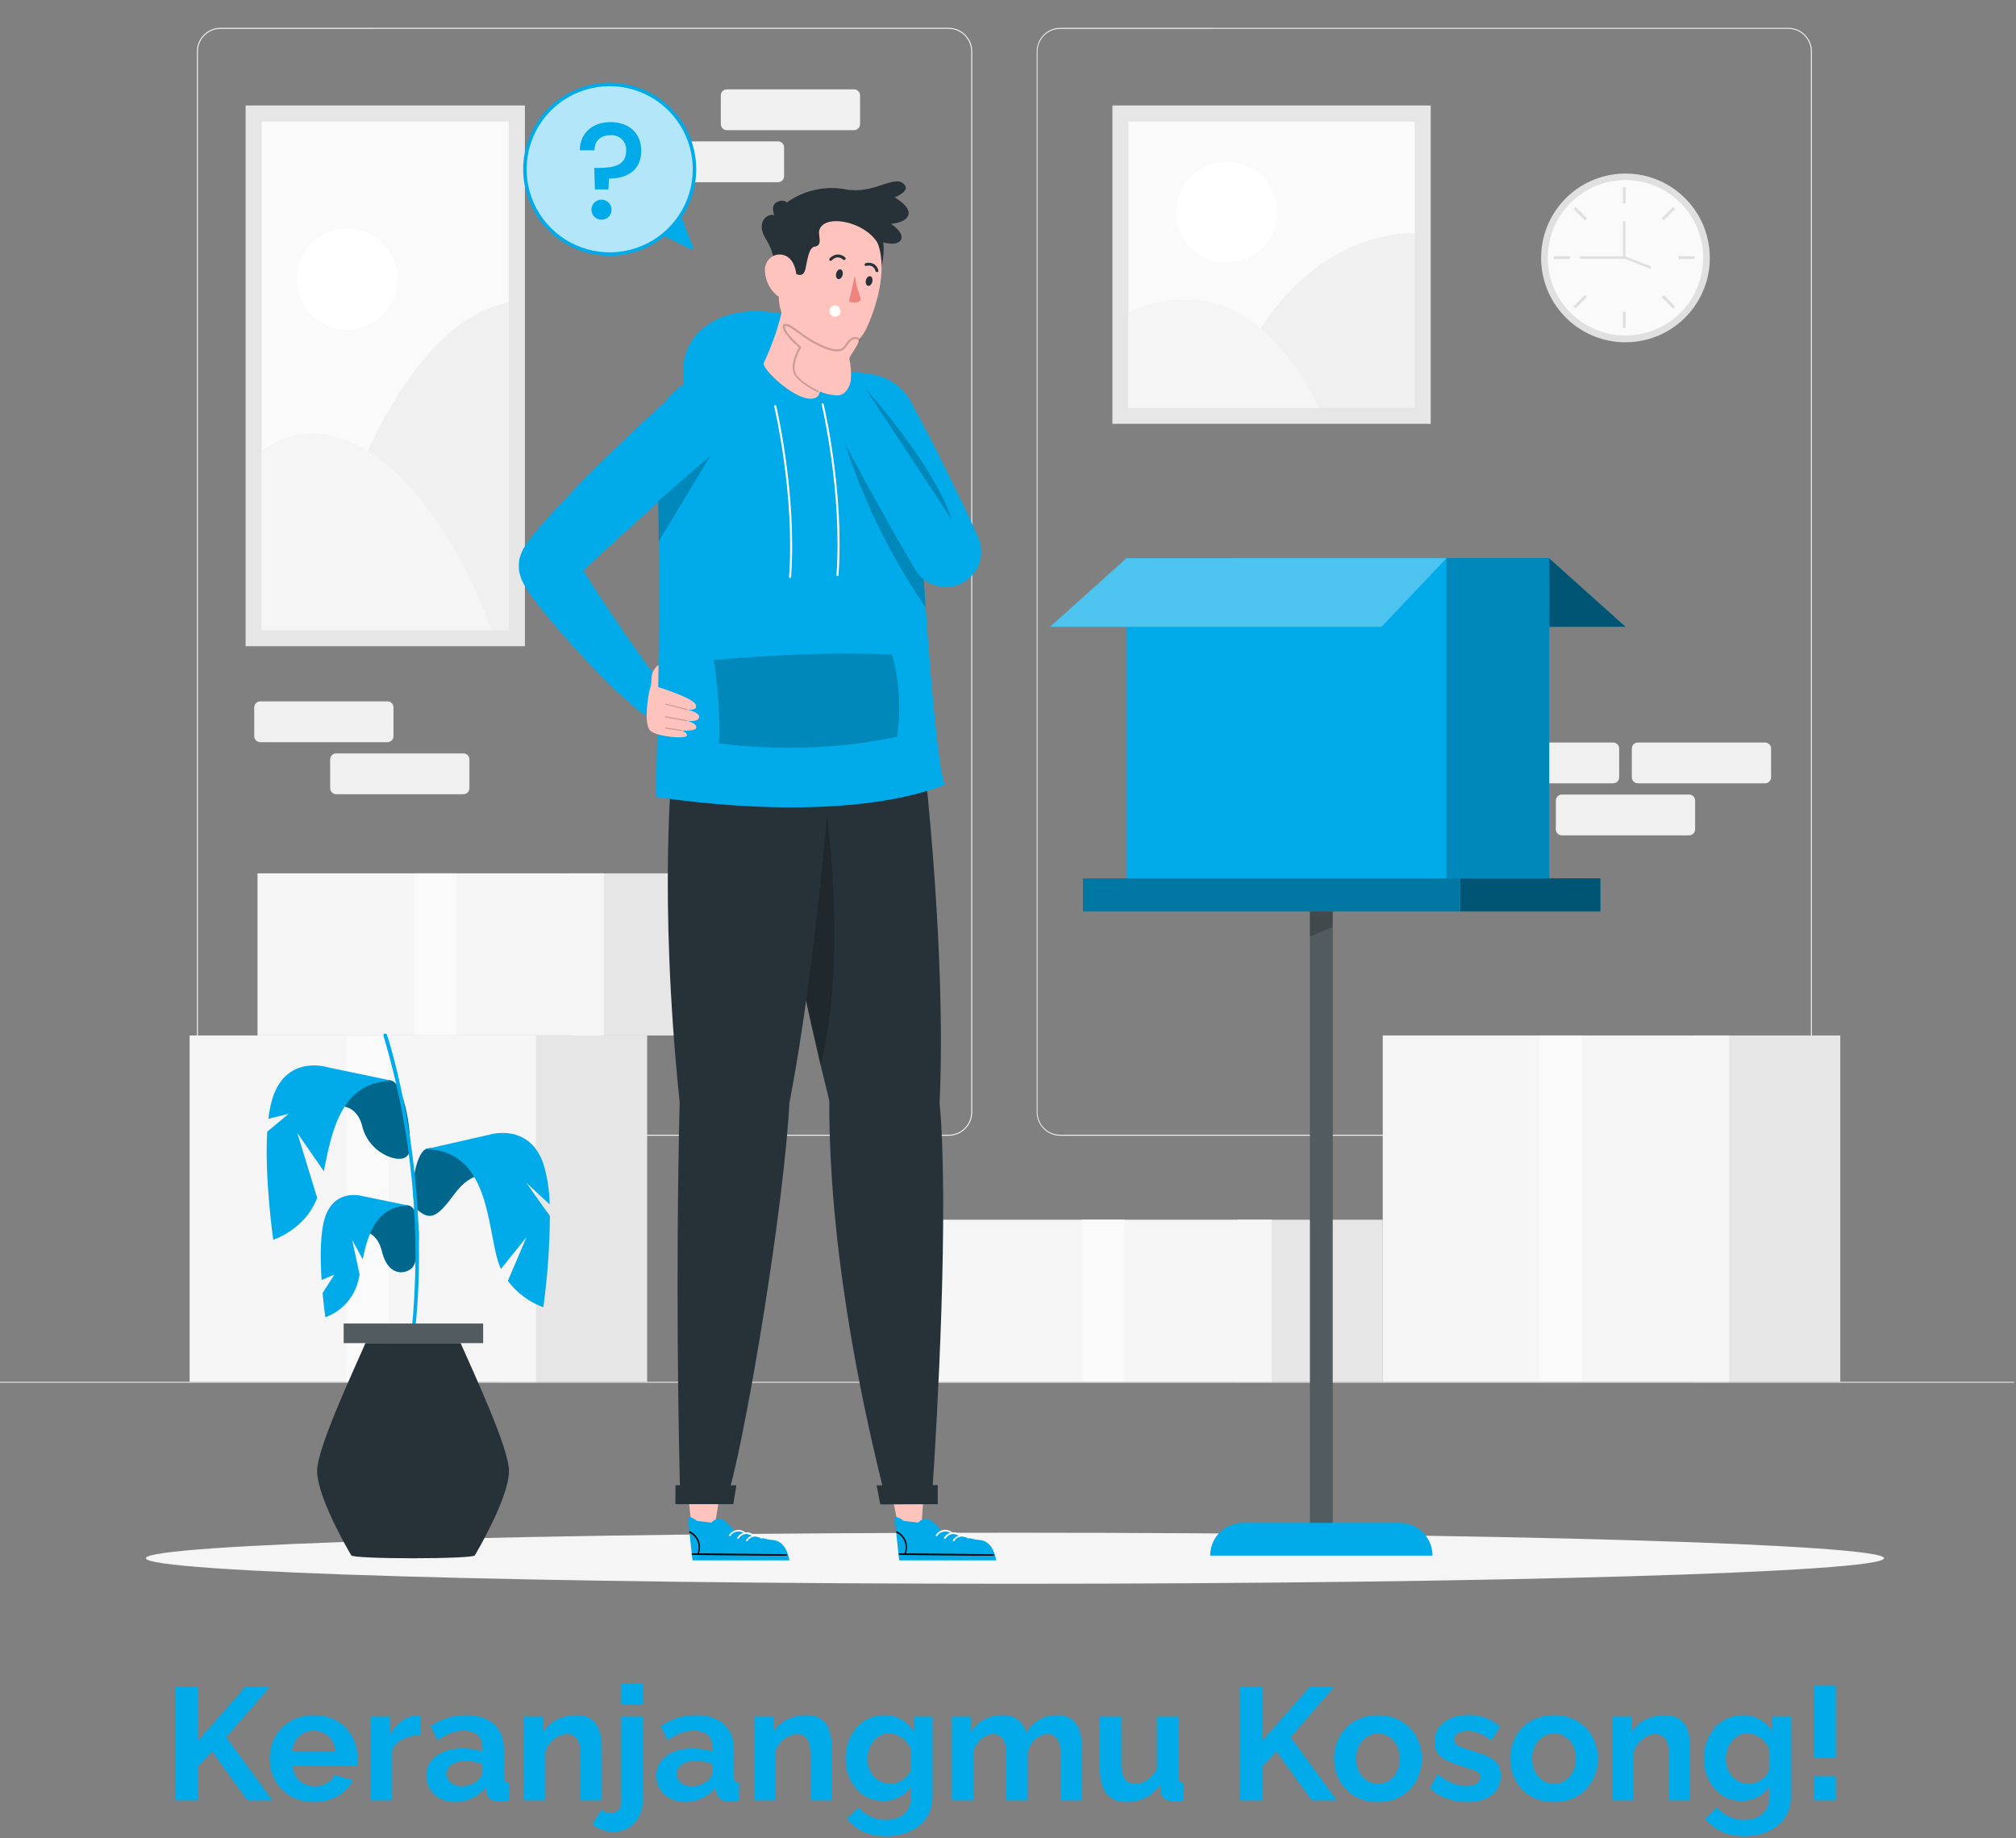 <svg width="1009" height="920" viewBox="0 0 1009 920" fill="none" xmlns="http://www.w3.org/2000/svg">
<rect x="0" y="0" width="1009" height="920" fill="#808080" stroke="none"/>
<path d="M895.034 568.372H530.686C527.554 568.367 524.552 567.12 522.337 564.906C520.122 562.691 518.876 559.689 518.871 556.557V25.731C518.881 22.602 520.13 19.605 522.344 17.395C524.558 15.185 527.557 13.941 530.686 13.936H895.034C898.162 13.941 901.162 15.185 903.376 17.395C905.59 19.605 906.838 22.602 906.849 25.731V556.557C906.844 559.689 905.597 562.691 903.383 564.906C901.168 567.12 898.166 568.367 895.034 568.372ZM530.686 14.44C529.195 14.429 527.717 14.713 526.337 15.276C524.957 15.838 523.701 16.668 522.643 17.717C521.584 18.766 520.743 20.014 520.168 21.39C519.594 22.765 519.297 24.24 519.294 25.731V556.557C519.294 559.557 520.486 562.434 522.607 564.555C524.728 566.676 527.605 567.868 530.605 567.868H895.034C898.034 567.868 900.911 566.676 903.032 564.555C905.153 562.434 906.345 559.557 906.345 556.557V25.731C906.345 22.731 905.153 19.854 903.032 17.733C900.911 15.611 898.034 14.42 895.034 14.42L530.686 14.44Z" fill="#F0F0F0"/>
<path d="M474.796 568.372H110.367C107.235 568.367 104.233 567.12 102.019 564.906C99.804 562.691 98.558 559.689 98.552 556.557V25.73C98.558 22.599 99.804 19.596 102.019 17.382C104.233 15.167 107.235 13.921 110.367 13.915H474.796C477.928 13.921 480.93 15.167 483.145 17.382C485.36 19.596 486.606 22.599 486.611 25.73V556.557C486.606 559.689 485.36 562.691 483.145 564.906C480.93 567.12 477.928 568.367 474.796 568.372ZM110.367 14.44C107.371 14.44 104.497 15.629 102.376 17.745C100.256 19.862 99.062 22.734 99.056 25.73V556.557C99.056 559.557 100.248 562.434 102.369 564.555C104.49 566.676 107.367 567.868 110.367 567.868H474.796C477.796 567.868 480.673 566.676 482.794 564.555C484.916 562.434 486.107 559.557 486.107 556.557V25.73C486.107 22.731 484.916 19.854 482.794 17.733C480.673 15.611 477.796 14.42 474.796 14.42L110.367 14.44Z" fill="#F0F0F0"/>
<path d="M1008.1 691.502H0V692.006H1008.1V691.502Z" fill="#E0E0E0"/>
<path d="M363.784 65.147L427.436 65.147C429.106 65.147 430.46 63.793 430.46 62.123V47.747C430.46 46.077 429.106 44.723 427.436 44.723L363.784 44.723C362.114 44.723 360.76 46.077 360.76 47.747V62.123C360.76 63.793 362.114 65.147 363.784 65.147Z" fill="#F0F0F0"/>
<path d="M325.758 91.177L389.41 91.177C391.08 91.177 392.434 89.823 392.434 88.152V73.777C392.434 72.106 391.08 70.752 389.41 70.752H325.758C324.088 70.752 322.734 72.106 322.734 73.777V88.152C322.734 89.823 324.088 91.177 325.758 91.177Z" fill="#F0F0F0"/>
<path d="M193.919 350.985H130.267C128.597 350.985 127.243 352.339 127.243 354.009V368.385C127.243 370.055 128.597 371.409 130.267 371.409H193.919C195.589 371.409 196.943 370.055 196.943 368.385V354.009C196.943 352.339 195.589 350.985 193.919 350.985Z" fill="#F0F0F0"/>
<path d="M231.924 377.034H168.272C166.602 377.034 165.248 378.388 165.248 380.058V394.434C165.248 396.104 166.602 397.458 168.272 397.458H231.924C233.594 397.458 234.948 396.104 234.948 394.434V380.058C234.948 378.388 233.594 377.034 231.924 377.034Z" fill="#F0F0F0"/>
<path d="M807.369 371.59H743.718C742.047 371.59 740.693 372.944 740.693 374.615V388.99C740.693 390.661 742.047 392.015 743.718 392.015H807.369C809.04 392.015 810.394 390.661 810.394 388.99V374.615C810.394 372.944 809.04 371.59 807.369 371.59Z" fill="#F0F0F0"/>
<path d="M883.401 371.59H819.749C818.079 371.59 816.725 372.944 816.725 374.615V388.99C816.725 390.661 818.079 392.015 819.749 392.015H883.401C885.071 392.015 886.425 390.661 886.425 388.99V374.615C886.425 372.944 885.071 371.59 883.401 371.59Z" fill="#F0F0F0"/>
<path d="M845.375 397.62H781.724C780.053 397.62 778.699 398.974 778.699 400.644V415.019C778.699 416.69 780.053 418.044 781.724 418.044H845.375C847.045 418.044 848.399 416.69 848.399 415.019V400.644C848.399 398.974 847.045 397.62 845.375 397.62Z" fill="#F0F0F0"/>
<path d="M921.063 518.188H848.339V691.501H921.063V518.188Z" fill="#E6E6E6"/>
<path d="M865.376 518.188H692.062V691.501H865.376V518.188Z" fill="#F5F5F5"/>
<path d="M791.845 518.188H770.433V690.997H791.845V518.188Z" fill="#FAFAFA"/>
<path d="M323.903 518.188H251.179V691.501H323.903V518.188Z" fill="#E6E6E6"/>
<path d="M268.216 518.188H94.903V691.501H268.216V518.188Z" fill="#F5F5F5"/>
<path d="M194.665 518.188H173.252V690.997H194.665V518.188Z" fill="#FAFAFA"/>
<path d="M692.083 610.39H619.358V691.522H692.083V610.39Z" fill="#E6E6E6"/>
<path d="M636.395 610.39H463.082V691.522H636.395V610.39Z" fill="#F5F5F5"/>
<path d="M562.864 610.39H541.452V691.28H562.864V610.39Z" fill="#FAFAFA"/>
<path d="M357.876 437.057H285.152V518.189H357.876V437.057Z" fill="#E6E6E6"/>
<path d="M302.209 437.057H128.896V518.189H302.209V437.057Z" fill="#F5F5F5"/>
<path d="M228.658 437.057H207.246V517.947H228.658V437.057Z" fill="#FAFAFA"/>
<path d="M716.076 52.788H556.755V212.109H716.076V52.788Z" fill="#E6E6E6"/>
<path d="M708.011 204.044V60.853L564.82 60.853V204.044H708.011Z" fill="#FAFAFA"/>
<path d="M626.818 171.522C626.818 171.522 653.029 117.609 708.011 116.541V204.044H636.416L626.818 171.522Z" fill="#F0F0F0"/>
<path d="M564.82 156.381C564.82 156.381 588.45 143.981 612.483 153.094C642.726 164.506 660.166 204.044 660.166 204.044H564.82V156.381Z" fill="#F5F5F5"/>
<path d="M613.934 131.501C627.887 131.501 639.197 120.19 639.197 106.238C639.197 92.285 627.887 80.975 613.934 80.975C599.982 80.975 588.671 92.285 588.671 106.238C588.671 120.19 599.982 131.501 613.934 131.501Z" fill="white"/>
<path d="M262.712 52.788H122.928V323.383H262.712V52.788Z" fill="#E6E6E6"/>
<path d="M254.647 315.318L254.647 60.853L130.993 60.853V315.318H254.647Z" fill="#FAFAFA"/>
<path d="M173.817 164.97C187.77 164.97 199.08 153.659 199.08 139.707C199.08 125.754 187.77 114.444 173.817 114.444C159.865 114.444 148.554 125.754 148.554 139.707C148.554 153.659 159.865 164.97 173.817 164.97Z" fill="white"/>
<path d="M154.119 315.318C154.119 315.318 185.41 164.849 254.647 151.34V315.318H154.119Z" fill="#F0F0F0"/>
<path d="M130.993 226.02C130.993 226.02 146.921 210.657 172.164 219.851C219.585 237.089 246.058 315.318 246.058 315.318H130.993V226.02Z" fill="#F5F5F5"/>
<path d="M818.72 170.973C841.861 168.111 858.3 147.032 855.439 123.891C852.577 100.75 831.498 84.311 808.357 87.173C785.216 90.034 768.777 111.114 771.638 134.255C774.5 157.395 795.58 173.835 818.72 170.973Z" fill="#E0E0E0"/>
<path d="M851.418 137.869C856.312 116.954 843.325 96.032 822.41 91.138C801.495 86.244 780.573 99.231 775.679 120.146C770.785 141.061 783.772 161.983 804.687 166.877C825.602 171.771 846.524 158.784 851.418 137.869Z" fill="#FAFAFA"/>
<path d="M813.66 93.677H812.208V101.782H813.66V93.677Z" fill="#E0E0E0"/>
<path d="M813.66 156.038H812.208V164.143H813.66V156.038Z" fill="#E0E0E0"/>
<path d="M785.796 128.194H777.691V129.646H785.796V128.194Z" fill="#E0E0E0"/>
<path d="M848.177 128.194H840.072V129.646H848.177V128.194Z" fill="#E0E0E0"/>
<path d="M837.382 103.542L831.65 109.272L832.676 110.299L838.408 104.569L837.382 103.542Z" fill="#E0E0E0"/>
<path d="M793.235 147.611L787.505 153.344L788.532 154.37L794.261 148.637L793.235 147.611Z" fill="#E0E0E0"/>
<path d="M788.539 103.506L787.512 104.533L793.244 110.263L794.271 109.236L788.539 103.506Z" fill="#E0E0E0"/>
<path d="M832.66 147.65L831.634 148.676L837.364 154.408L838.391 153.382L832.66 147.65Z" fill="#E0E0E0"/>
<path d="M812.64 127.93L812.182 129.094L825.934 134.508L826.391 133.344L812.64 127.93Z" fill="#E0E0E0"/>
<path d="M813.559 129.545H790.877V128.295H812.309V110.693H813.559V129.545Z" fill="#E0E0E0"/>
<path d="M942.959 779.791C942.959 786.848 748.214 792.574 507.983 792.574C267.752 792.574 73.007 786.888 73.007 779.791C73.007 772.694 267.752 767.029 507.983 767.029C748.214 767.029 942.959 772.775 942.959 779.791Z" fill="#F5F5F5"/>
<path d="M775.312 279.349L813.559 313.665H647.605L615.185 279.349H775.312Z" fill="#01AAE8"/>
<path opacity="0.5" d="M775.312 279.349L813.559 313.665H647.605L615.185 279.349H775.312Z" fill="black"/>
<path d="M775.392 279.349H615.185V439.557H775.392V279.349Z" fill="#01AAE8"/>
<path opacity="0.2" d="M775.392 279.349H615.185V439.557H775.392V279.349Z" fill="black"/>
<path d="M723.939 279.349H563.731V439.557H723.939V279.349Z" fill="#01AAE8"/>
<path d="M563.791 279.349L525.544 313.665H691.498L723.918 279.349H563.791Z" fill="#01AAE8"/>
<path opacity="0.3" d="M563.791 279.349L525.544 313.665H691.498L723.918 279.349H563.791Z" fill="white"/>
<path d="M730.854 439.557H542.016V456.15H730.854V439.557Z" fill="#01AAE8"/>
<path opacity="0.3" d="M730.854 439.557H542.016V456.15H730.854V439.557Z" fill="black"/>
<path d="M800.998 439.557H730.854V456.15H800.998V439.557Z" fill="#01AAE8"/>
<path opacity="0.5" d="M800.998 439.557H730.854V456.15H800.998V439.557Z" fill="black"/>
<path d="M667.001 456.15H655.629V768.44H667.001V456.15Z" fill="#263238"/>
<path opacity="0.2" d="M667.001 456.15H655.629V768.44H667.001V456.15Z" fill="white"/>
<path opacity="0.2" d="M667.001 463.913L655.629 468.631V456.15H667.001V463.913Z" fill="black"/>
<path d="M622.08 762.089H700.571C704.918 762.089 709.087 763.816 712.162 766.89C715.236 769.964 716.963 774.134 716.963 778.481H605.668C605.668 776.327 606.093 774.194 606.918 772.204C607.743 770.214 608.952 768.406 610.476 766.883C612 765.361 613.81 764.154 615.801 763.331C617.792 762.509 619.926 762.087 622.08 762.089Z" fill="#01AAE8"/>
<path d="M173.817 616.58C173.817 616.58 187.567 611.559 191.136 626.116C194.705 640.673 204.887 636.943 206.822 633.738C210.633 627.447 211.157 604.684 204.625 603.313C196.701 601.66 176.458 609.926 173.817 616.58Z" fill="#01AAE8"/>
<g opacity="0.4">
<path d="M173.817 616.58C173.817 616.58 187.567 611.559 191.136 626.116C194.705 640.673 204.887 636.943 206.822 633.738C210.633 627.447 211.157 604.684 204.625 603.313C196.701 601.66 176.458 609.926 173.817 616.58Z" fill="black"/>
</g>
<path d="M204.523 603.313C188.394 603.535 184.119 617.709 181.519 630.209L176.276 620.511L179.986 637.891C179.583 639.806 179.18 641.56 178.696 643.073C177.424 646.776 175.338 650.146 172.592 652.938C169.846 655.729 166.51 657.87 162.828 659.202C162.828 659.202 162.103 654.202 161.457 647.105L167.345 637.871L160.953 640.552C160.248 629.544 160.147 616.358 162.828 608.757C168.01 594.18 181.922 598.676 181.922 598.676L204.523 603.313Z" fill="#01AAE8"/>
<path d="M244.727 588.01C244.727 588.01 236.259 585.449 227.387 597.567C218.859 609.22 215.451 610.591 209.665 606.055C203.878 601.518 207.366 576.114 213.919 574.743C221.722 573.11 241.965 581.377 244.727 588.01Z" fill="#01AAE8"/>
<g opacity="0.4">
<path d="M244.727 588.01C244.727 588.01 236.259 585.449 227.387 597.567C218.859 609.22 215.451 610.591 209.665 606.055C203.878 601.518 207.366 576.114 213.919 574.743C221.722 573.11 241.965 581.377 244.727 588.01Z" fill="black"/>
</g>
<path d="M271.925 654.202C264.854 651.616 258.689 647.027 254.183 640.996L263.518 619.1L250.715 635.048C250.153 633.825 249.675 632.565 249.283 631.278C243.739 613.717 244.868 575.57 212.992 575.106L244.707 567.888C244.707 567.888 264.546 561.477 271.946 582.284C273.94 588.912 274.998 595.787 275.091 602.708L263.538 592.022C263.538 592.022 271.603 603.636 275.212 608.474C275.118 623.772 274.02 639.048 271.925 654.202Z" fill="#01AAE8"/>
<path d="M164.038 554.218C164.038 554.218 177.809 549.198 181.377 563.775C184.946 578.352 202.85 583.937 204.705 576.8C206.721 569.199 202.326 542.121 195.773 540.75C187.93 539.117 166.8 547.585 164.038 554.218Z" fill="#01AAE8"/>
<g opacity="0.4">
<path d="M164.038 554.218C164.038 554.218 177.809 549.198 181.377 563.775C184.946 578.352 202.85 583.937 204.705 576.8C206.721 569.199 202.326 542.121 195.773 540.75C187.93 539.117 166.8 547.585 164.038 554.218Z" fill="black"/>
</g>
<path d="M196.358 540.871C170.289 541.254 165.913 567.082 162.083 586.135L148.796 566.961C148.957 567.525 155.994 590.389 158.736 599.442C152.687 615.451 136.759 620.41 136.759 620.41C136.759 620.41 132.344 589.825 133.755 566.336L144.521 557.364L134.34 559.884C134.728 556.01 135.54 552.19 136.759 548.492C144.159 527.705 164.018 534.117 164.018 534.117L196.358 540.871Z" fill="#01AAE8"/>
<path d="M206.721 668.194C206.482 668.164 206.265 668.042 206.114 667.854C205.963 667.666 205.892 667.426 205.915 667.186C211.067 617.166 206.327 566.621 191.963 518.431C191.885 518.201 191.901 517.949 192.006 517.731C192.112 517.512 192.299 517.344 192.527 517.261C192.757 517.191 193.006 517.212 193.22 517.321C193.435 517.43 193.598 517.619 193.677 517.846C193.919 518.511 216.661 586.639 207.588 667.388C207.564 667.604 207.464 667.804 207.305 667.952C207.146 668.1 206.939 668.186 206.721 668.194Z" fill="#01AAE8"/>
<path d="M241.803 662.348H172.022V672.126H241.803V662.348Z" fill="#263238"/>
<path opacity="0.2" d="M241.803 662.348H172.022V672.126H241.803V662.348Z" fill="white"/>
<path d="M230.533 672.126H182.91C177.204 685.393 158.715 724.547 158.715 736.1C158.715 749.79 175.772 778.299 175.772 778.299C175.772 780.316 237.69 780.316 237.69 778.299C237.69 778.299 254.747 749.79 254.747 736.1C254.747 724.547 236.319 685.393 230.533 672.126Z" fill="#263238"/>
<path d="M305.173 127.125C328.613 127.125 347.614 108.124 347.614 84.684C347.614 61.245 328.613 42.243 305.173 42.243C281.733 42.243 262.732 61.245 262.732 84.684C262.732 108.124 281.733 127.125 305.173 127.125Z" fill="#01AAE8"/>
<g opacity="0.7">
<path d="M305.173 127.125C328.613 127.125 347.614 108.124 347.614 84.684C347.614 61.245 328.613 42.243 305.173 42.243C281.733 42.243 262.732 61.245 262.732 84.684C262.732 108.124 281.733 127.125 305.173 127.125Z" fill="white"/>
</g>
<path d="M305.173 127.992C296.607 127.996 288.231 125.46 281.107 120.703C273.982 115.947 268.428 109.185 265.147 101.272C261.866 93.358 261.006 84.65 262.674 76.248C264.343 67.845 268.466 60.127 274.522 54.068C280.578 48.009 288.295 43.883 296.696 42.21C305.098 40.537 313.807 41.394 321.721 44.671C329.636 47.948 336.401 53.499 341.161 60.621C345.92 67.744 348.461 76.118 348.461 84.684C348.45 96.164 343.887 107.17 335.772 115.289C327.656 123.408 316.652 127.976 305.173 127.992ZM305.173 43.13C296.949 43.126 288.908 45.562 282.068 50.128C275.228 54.695 269.896 61.188 266.747 68.785C263.598 76.383 262.773 84.744 264.377 92.81C265.98 100.877 269.94 108.286 275.755 114.102C281.571 119.917 288.981 123.877 297.047 125.481C305.114 127.084 313.474 126.259 321.072 123.11C328.669 119.961 335.162 114.629 339.729 107.789C344.296 100.949 346.731 92.909 346.727 84.684C346.711 73.668 342.328 63.108 334.538 55.319C326.749 47.529 316.189 43.146 305.173 43.13Z" fill="#01AAE8"/>
<path d="M305.516 61.115C314.689 61.115 320.94 66.518 320.94 75.45C320.94 85.108 314.084 89.362 304.81 89.362L304.528 94.786H297.753L297.41 84.019H299.669C307.411 84.019 313.379 82.648 313.379 75.45C313.467 74.398 313.322 73.34 312.955 72.35C312.588 71.36 312.008 70.462 311.256 69.722C310.504 68.981 309.598 68.415 308.602 68.063C307.607 67.712 306.546 67.584 305.495 67.688C300.616 67.688 297.531 70.43 297.531 75.228H290.192C290.213 66.942 296.181 61.115 305.516 61.115ZM301.12 109.947C300.124 109.963 299.146 109.683 298.309 109.141C297.473 108.599 296.817 107.821 296.425 106.905C296.033 105.989 295.922 104.977 296.106 103.998C296.291 103.019 296.762 102.117 297.461 101.407C298.16 100.697 299.054 100.21 300.03 100.01C301.006 99.81 302.02 99.904 302.942 100.282C303.864 100.659 304.653 101.303 305.208 102.13C305.763 102.957 306.06 103.931 306.06 104.927C306.071 105.583 305.951 106.234 305.707 106.842C305.464 107.451 305.102 108.005 304.642 108.472C304.182 108.94 303.634 109.311 303.029 109.564C302.425 109.817 301.776 109.948 301.12 109.947Z" fill="#01AAE8"/>
<path d="M331.706 117.79L345.557 124.666C345.716 124.753 345.898 124.787 346.078 124.766C346.257 124.744 346.426 124.666 346.559 124.544C346.692 124.422 346.784 124.261 346.821 124.084C346.859 123.907 346.84 123.723 346.767 123.557L340.718 107.851C338.25 111.613 335.209 114.967 331.706 117.79Z" fill="#01AAE8"/>
<path d="M342.714 195.092C344.731 204.85 427.637 200.979 423.766 188.378C422.896 186.133 421.886 183.944 420.742 181.825C415.358 170.232 406.386 155.615 377.413 155.756C359.973 155.816 337.009 166.361 342.714 195.092Z" fill="#01AAE8"/>
<path d="M445.501 743.197L449.755 764.69H461.106L462.639 743.197H445.501Z" fill="#FFC3BD"/>
<path d="M459.614 761.968C460.187 761.249 460.949 760.704 461.814 760.394C462.68 760.084 463.615 760.022 464.514 760.214C467.236 761.121 470.804 765.597 470.804 765.597C470.804 765.597 485.623 770.356 489.636 770.598C493.648 770.84 497.136 773.098 498.628 780.86H450.037C450.037 780.86 448.122 763.339 447.819 760.355C447.517 757.371 452.275 761.101 452.275 761.101L459.614 761.968Z" fill="#01AAE8"/>
<path d="M497.196 778.541H488.446L450.138 778.138C449.654 778.138 449.654 777.372 450.138 777.392H452.719C452.708 777.359 452.708 777.324 452.719 777.291C453.475 775.388 453.479 773.269 452.73 771.363C451.981 769.457 450.536 767.908 448.686 767.029C448.644 767.005 448.607 766.973 448.577 766.935C448.547 766.896 448.524 766.853 448.511 766.806C448.498 766.759 448.494 766.71 448.5 766.662C448.506 766.614 448.521 766.567 448.545 766.525C448.569 766.482 448.601 766.445 448.639 766.415C448.677 766.385 448.721 766.363 448.768 766.35C448.815 766.337 448.864 766.333 448.912 766.339C448.96 766.344 449.007 766.36 449.049 766.383C451.022 767.339 452.563 769.002 453.366 771.041C454.169 773.081 454.175 775.348 453.384 777.392H458.767L497.075 777.795C497.68 777.775 497.68 778.561 497.196 778.541Z" fill="black"/>
<path d="M469.09 768.642C469.438 768.074 469.901 767.586 470.451 767.21C471 766.834 471.623 766.579 472.278 766.461C472.933 766.343 473.606 766.365 474.252 766.525C474.898 766.686 475.502 766.981 476.026 767.392C476.409 767.674 476.792 767.029 476.409 766.746C475.798 766.268 475.091 765.925 474.337 765.741C473.583 765.557 472.798 765.536 472.035 765.679C471.272 765.822 470.548 766.126 469.912 766.571C469.275 767.016 468.741 767.591 468.344 768.259C468.062 768.662 468.707 769.045 468.989 768.642H469.09Z" fill="white"/>
<path d="M473.264 769.912C473.61 769.342 474.072 768.853 474.621 768.475C475.169 768.097 475.792 767.84 476.447 767.72C477.102 767.6 477.775 767.62 478.422 767.779C479.069 767.938 479.675 768.232 480.2 768.642C480.603 768.944 480.966 768.299 480.583 767.996C479.97 767.519 479.263 767.177 478.508 766.995C477.752 766.812 476.967 766.793 476.204 766.938C475.441 767.083 474.717 767.389 474.082 767.836C473.446 768.283 472.913 768.86 472.518 769.529C472.236 769.932 472.901 770.295 473.163 769.912H473.264Z" fill="white"/>
<path d="M477.599 771.163C477.944 770.595 478.406 770.108 478.953 769.732C479.501 769.356 480.122 769.101 480.776 768.983C481.429 768.865 482.1 768.887 482.745 769.047C483.389 769.207 483.992 769.502 484.514 769.913C484.918 770.195 485.281 769.55 484.897 769.267C484.288 768.804 483.588 768.474 482.843 768.3C482.098 768.125 481.325 768.11 480.573 768.254C479.822 768.399 479.109 768.7 478.482 769.139C477.855 769.577 477.327 770.143 476.933 770.8C476.671 771.183 477.317 771.566 477.599 771.163Z" fill="white"/>
<path d="M343.864 743.358L346.223 764.69H357.574L360.981 743.358H343.864Z" fill="#FFC3BD"/>
<path d="M356.082 761.968C356.651 761.251 357.41 760.706 358.272 760.396C359.134 760.086 360.065 760.023 360.961 760.214C363.703 761.121 367.272 765.597 367.272 765.597C367.272 765.597 382.091 770.356 386.103 770.598C390.116 770.84 393.604 773.098 395.096 780.86H346.586C346.586 780.86 344.67 763.339 344.368 760.355C344.065 757.371 348.824 761.101 348.824 761.101L356.082 761.968Z" fill="#01AAE8"/>
<path d="M393.583 778.541H384.833L346.525 778.138C346.041 778.138 346.041 777.372 346.525 777.392H349.106C349.095 777.359 349.095 777.324 349.106 777.291C349.862 775.388 349.866 773.269 349.117 771.363C348.369 769.457 346.923 767.908 345.073 767.029C345.031 767.005 344.994 766.973 344.964 766.935C344.934 766.896 344.912 766.853 344.898 766.806C344.885 766.759 344.882 766.71 344.887 766.662C344.893 766.614 344.908 766.567 344.932 766.525C344.956 766.482 344.988 766.445 345.026 766.415C345.065 766.385 345.108 766.363 345.155 766.35C345.202 766.337 345.251 766.333 345.299 766.339C345.347 766.344 345.394 766.36 345.436 766.383C347.409 767.339 348.95 769.002 349.753 771.041C350.556 773.081 350.563 775.348 349.771 777.392H355.154L393.462 777.795C394.148 777.775 394.148 778.561 393.583 778.541Z" fill="black"/>
<path d="M365.558 768.642C365.906 768.074 366.369 767.586 366.919 767.211C367.468 766.835 368.091 766.579 368.746 766.461C369.401 766.343 370.074 766.365 370.72 766.526C371.366 766.686 371.97 766.981 372.494 767.392C372.877 767.674 373.26 767.029 372.877 766.747C372.269 766.283 371.571 765.952 370.826 765.776C370.082 765.6 369.309 765.582 368.558 765.725C367.806 765.868 367.093 766.167 366.465 766.604C365.837 767.04 365.309 767.604 364.913 768.259C364.631 768.662 365.276 769.045 365.558 768.642Z" fill="white"/>
<path d="M369.732 769.912C370.078 769.342 370.54 768.853 371.089 768.475C371.637 768.097 372.259 767.84 372.915 767.72C373.57 767.6 374.243 767.62 374.89 767.779C375.537 767.938 376.143 768.232 376.668 768.642C377.051 768.944 377.434 768.299 377.051 767.996C376.438 767.519 375.731 767.177 374.975 766.995C374.22 766.812 373.435 766.793 372.672 766.938C371.908 767.083 371.185 767.389 370.549 767.836C369.914 768.283 369.381 768.86 368.986 769.529C368.704 769.932 369.369 770.295 369.631 769.912H369.732Z" fill="white"/>
<path d="M374.067 771.163C374.412 770.595 374.874 770.108 375.421 769.732C375.969 769.356 376.59 769.101 377.243 768.983C377.897 768.865 378.568 768.887 379.212 769.047C379.857 769.207 380.46 769.502 380.982 769.913C381.385 770.195 381.748 769.55 381.365 769.267C380.756 768.804 380.056 768.474 379.311 768.3C378.566 768.125 377.792 768.11 377.041 768.254C376.289 768.399 375.577 768.7 374.95 769.139C374.323 769.577 373.795 770.143 373.401 770.8C373.139 771.183 373.784 771.566 374.067 771.163Z" fill="white"/>
<path d="M441.73 743.964H466.792C468.969 711.704 475.099 604.704 470.26 551.759C473.748 478.308 462.517 380.825 462.517 380.825H383.099C383.099 380.825 388.926 446.069 415.036 550.71C414.854 633.617 435.097 716.503 441.73 743.964Z" fill="#263238"/>
<path opacity="0.2" d="M410.762 533.129C425.117 474.477 412.516 398.446 412.516 398.446L400.116 485.304L410.762 533.129Z" fill="black"/>
<path d="M438.747 743.338L440.581 752.855L469.332 752.734V743.197L438.747 743.338Z" fill="#263238"/>
<path d="M340.295 744.891H365.357C374.288 711.684 392.233 604.906 395.096 551.96C409.31 478.51 416.104 380.825 416.104 380.825H336.686C336.686 380.825 329.287 446.815 340.154 551.456C338.037 642.69 339.71 716.503 340.295 744.891Z" fill="#263238"/>
<path d="M338.098 743.298L338.037 752.754H367.01L368.542 743.318L338.098 743.298Z" fill="#263238"/>
<path d="M472.901 392.801C417.778 413.971 328.077 398.729 328.077 398.729C329.146 371.792 330.093 318.443 329.71 274.107C329.71 273.079 329.71 272.091 329.71 271.022C329.71 264.732 329.549 258.643 329.428 252.876C329.428 252.171 329.428 251.465 329.428 250.86C329.065 239.448 328.682 229.367 328.158 221.303C327.15 206.201 335.356 192.148 350.336 189.628C354.873 188.862 359.772 188.196 364.873 187.612L368.563 187.229C383.134 185.802 397.779 185.27 412.415 185.636H414.532H415.661H417.496C423.807 185.898 429.795 186.362 435.158 187.067C447.255 188.64 458.163 198.257 458.364 210.556C458.546 221.827 459.655 245.618 461.248 272.454C461.852 282.535 462.538 293.241 463.264 303.765C466.167 345.4 469.796 385.563 472.901 392.801Z" fill="#01AAE8"/>
<path d="M332.351 343.505C332.265 343.483 332.175 343.483 332.089 343.505L324.024 358.485L322.492 357.618L322.109 357.376L321.867 357.215L321.424 356.892L320.496 356.247L319.75 355.683C318.722 354.916 317.895 354.231 317.008 353.505C315.335 352.074 313.742 350.662 312.189 349.231C309.105 346.388 306.141 343.545 303.197 340.662C297.39 334.835 291.765 328.907 286.301 322.818C280.837 316.73 275.494 310.499 270.172 303.826C268.861 302.152 267.53 300.418 266.139 298.564C265.474 297.596 264.829 296.709 264.123 295.6C263.417 294.491 262.752 293.402 261.966 291.93L261.341 290.599L261.018 289.934L260.574 288.704L260.191 287.414C259.978 286.718 259.836 286.002 259.768 285.277C259.615 283.937 259.615 282.584 259.768 281.244L259.889 280.256C259.889 279.954 260.01 279.571 260.05 279.45L260.353 278.381C260.583 277.655 260.852 276.941 261.159 276.244L261.623 275.236L261.885 274.732L261.986 274.551L262.853 273.119C263.538 272.03 263.861 271.607 264.304 270.982C266.018 268.623 267.389 266.949 268.821 265.236C274.446 258.602 280.011 252.735 285.636 246.787C291.261 240.84 296.947 235.134 302.733 229.508C314.246 218.157 325.94 207.129 338.138 196.503L361.203 221.867C349.731 232.855 337.896 243.602 326.101 254.247L308.479 270.216C302.834 275.276 297.148 280.498 292.047 285.498C292.451 286.224 292.874 286.95 293.318 287.676C297.229 294.128 301.665 300.681 306.02 307.213C310.375 313.746 314.931 320.258 319.488 326.649C321.746 329.875 324.024 333.061 326.343 336.146C327.492 337.698 328.662 339.17 329.791 340.601L331.384 342.618L332.009 343.364L332.351 343.505Z" fill="#01AAE8"/>
<path d="M395.398 289.228C395.332 289.223 395.267 289.205 395.208 289.175C395.149 289.145 395.096 289.103 395.053 289.053C395.01 289.002 394.977 288.943 394.957 288.88C394.937 288.817 394.929 288.75 394.934 288.684C397.878 247.13 387.595 203.802 387.495 203.378C387.462 203.247 387.484 203.109 387.554 202.994C387.624 202.878 387.737 202.795 387.868 202.763C387.999 202.731 388.137 202.753 388.252 202.823C388.368 202.892 388.45 203.005 388.483 203.136C388.583 203.58 398.906 247.029 395.942 288.765C395.937 288.831 395.919 288.896 395.889 288.955C395.859 289.014 395.817 289.067 395.767 289.11C395.716 289.153 395.658 289.186 395.594 289.206C395.531 289.226 395.464 289.234 395.398 289.228Z" fill="white"/>
<path d="M419.129 288.281C418.999 288.27 418.878 288.21 418.791 288.112C418.705 288.015 418.659 287.887 418.665 287.757C421.609 246.182 411.346 202.874 411.245 202.451C411.218 202.384 411.205 202.312 411.208 202.24C411.211 202.167 411.229 202.097 411.262 202.032C411.294 201.967 411.341 201.911 411.397 201.866C411.454 201.82 411.519 201.788 411.589 201.77C411.66 201.753 411.733 201.751 411.804 201.764C411.875 201.777 411.942 201.805 412.001 201.847C412.061 201.889 412.11 201.943 412.147 202.005C412.183 202.067 412.206 202.137 412.213 202.209C412.314 202.632 422.637 246.102 419.673 287.817C419.668 287.883 419.65 287.948 419.62 288.007C419.59 288.066 419.548 288.119 419.497 288.162C419.447 288.205 419.388 288.238 419.325 288.258C419.262 288.279 419.195 288.286 419.129 288.281Z" fill="white"/>
<path opacity="0.2" d="M463.243 303.967C442.524 273.709 427.146 240.123 417.778 204.669L461.247 272.655C461.812 282.817 462.497 293.442 463.243 303.967Z" fill="black"/>
<path opacity="0.2" d="M357.292 330.298C357.292 330.298 361.203 356.751 359.812 371.973C359.812 371.973 403.241 378.788 448.949 368.667C450.996 354.963 450.165 340.982 446.509 327.617C419.653 326.266 389.551 327.516 357.292 330.298Z" fill="black"/>
<path d="M422.919 101.439C418.678 99.888 414.164 99.223 409.655 99.487C405.147 99.75 400.74 100.936 396.709 102.971C391.406 105.733 386.809 109.947 386.93 116.278C387.192 131.057 391.305 155.756 391.305 155.756L441.166 133.214C441.166 133.214 444.795 120.855 438.968 113.052C434.969 107.594 429.355 103.531 422.919 101.439Z" fill="#263238"/>
<path d="M387.091 131.743C387.091 131.743 388.18 127.468 383.22 119.484C378.26 111.5 383.704 106.56 387.494 107.689C387.494 107.689 385.478 102.79 388.825 101.116C392.172 99.443 393.785 101.338 393.785 101.338C397.973 98.317 402.729 96.173 407.767 95.037C412.805 93.9 418.021 93.794 423.101 94.725C436.71 97.427 446.751 87.93 451.811 91.62C456.872 95.31 447.779 98.778 447.779 98.778C447.779 98.778 455.844 103.274 454.674 107.467C453.505 111.661 445.924 111.984 445.924 111.984C445.924 111.984 453.686 117.145 450.521 120.573C447.356 124 437.476 119.847 437.476 119.847C437.476 119.847 398.221 119.645 387.091 131.743Z" fill="#263238"/>
<path d="M413.04 174.123C413.033 174.177 413.033 174.231 413.04 174.284L409.895 182.47C409.539 184.143 409.33 185.843 409.27 187.551C409.233 188.898 409.293 190.246 409.451 191.584C411.024 194.326 411.286 200.173 404.713 199.487C396.406 198.64 382.333 185.616 382.172 181.886C387.253 170.978 392.071 157.308 392.616 146.4L400.983 157.671L413.04 174.123Z" fill="#FFC3BD"/>
<g opacity="0.2">
<path d="M412.959 174.305L409.814 182.491C404.874 179.547 399.995 173.861 399.37 168.196C398.926 164.163 401.124 160.574 402.757 160.554L412.959 174.305Z" fill="black"/>
</g>
<path d="M435.924 158.982C435.238 160.756 434.492 162.49 433.706 164.204C426.77 179.325 407.254 178.66 396.467 165.776C395.48 164.607 394.59 163.36 393.805 162.046C387.253 151.159 390.015 143.618 393.08 126.178C393.764 122.128 395.467 118.32 398.03 115.11C400.592 111.901 403.93 109.397 407.728 107.834C411.526 106.271 415.659 105.7 419.738 106.176C423.817 106.651 427.708 108.158 431.045 110.552C444.755 120.492 442.799 141.219 435.924 158.982Z" fill="#FFC3BD"/>
<path d="M420.298 157.328C419.989 157.76 419.566 158.096 419.076 158.3C418.585 158.503 418.048 158.565 417.524 158.479C417.001 158.393 416.512 158.162 416.112 157.812C415.713 157.463 415.42 157.008 415.266 156.5C415.112 155.993 415.103 155.452 415.24 154.939C415.377 154.426 415.655 153.962 416.042 153.6C416.43 153.237 416.911 152.99 417.431 152.886C417.952 152.782 418.491 152.827 418.987 153.014C419.722 153.423 420.27 154.101 420.514 154.906C420.759 155.711 420.681 156.579 420.298 157.328Z" fill="white"/>
<path d="M407.697 123.436C412.234 122.811 409.149 117.79 410.117 114.968C413.302 105.834 438.162 112.085 441.025 126.077C441.025 126.077 440.34 115.411 432.577 108.879C424.815 102.346 408.121 99.382 400.439 106.863C392.757 114.343 392.717 127.71 392.717 127.71C392.612 129.17 393.074 130.615 394.007 131.743C394.834 132.549 396.285 136.239 398.705 137.207C400.721 138.053 402.334 137.711 403.1 134.727C403.866 131.743 404.552 123.859 407.697 123.436Z" fill="#263238"/>
<path d="M382.877 135.836C382.982 138.037 383.52 140.196 384.461 142.189C385.402 144.182 386.728 145.97 388.361 147.449C392.777 151.38 397.555 148.074 398.442 142.55C399.289 137.59 398.019 129.585 392.555 127.771C387.091 125.956 382.474 130.392 382.817 135.836" fill="#FFC3BD"/>
<path d="M418.504 136.824C418.181 138.195 418.645 139.465 419.532 139.666C420.419 139.868 421.387 138.961 421.71 137.65C422.032 136.34 421.589 135.009 420.702 134.807C419.815 134.606 418.827 135.513 418.504 136.824Z" fill="#263238"/>
<path d="M433.383 140.211C433.061 141.561 433.525 142.832 434.412 143.053C435.299 143.275 436.267 142.328 436.589 141.037C436.912 139.747 436.468 138.416 435.581 138.215C434.694 138.013 433.726 138.92 433.383 140.231" fill="#263238"/>
<path d="M438.706 136.138C438.585 136.107 438.474 136.047 438.383 135.963C438.291 135.878 438.222 135.772 438.182 135.654C438.074 135.169 437.871 134.711 437.583 134.306C437.296 133.901 436.931 133.557 436.509 133.295C435.605 132.88 434.585 132.794 433.625 133.053C433.538 133.084 433.446 133.096 433.353 133.089C433.261 133.082 433.171 133.056 433.09 133.013C433.008 132.969 432.936 132.909 432.879 132.836C432.822 132.763 432.781 132.679 432.758 132.589C432.731 132.502 432.721 132.41 432.729 132.319C432.737 132.227 432.764 132.139 432.807 132.058C432.85 131.977 432.909 131.906 432.981 131.848C433.052 131.79 433.134 131.748 433.222 131.722C434.561 131.318 436.003 131.441 437.255 132.065C437.848 132.408 438.364 132.869 438.77 133.421C439.176 133.973 439.463 134.603 439.614 135.271C439.641 135.36 439.65 135.453 439.641 135.545C439.631 135.638 439.603 135.727 439.557 135.808C439.512 135.889 439.451 135.96 439.377 136.017C439.304 136.074 439.22 136.115 439.13 136.138C439.063 136.169 438.991 136.184 438.918 136.184C438.845 136.184 438.773 136.169 438.706 136.138Z" fill="#263238"/>
<path d="M415.621 130.573C415.502 130.556 415.391 130.507 415.298 130.432C415.145 130.303 415.048 130.118 415.029 129.918C415.01 129.719 415.071 129.519 415.197 129.364C416.177 128.246 417.533 127.529 419.008 127.347C419.746 127.309 420.484 127.422 421.178 127.678C421.871 127.935 422.505 128.33 423.04 128.839C423.181 128.986 423.259 129.181 423.259 129.384C423.259 129.587 423.181 129.782 423.04 129.928C422.897 130.067 422.706 130.145 422.506 130.145C422.306 130.145 422.115 130.067 421.972 129.928C421.587 129.557 421.132 129.266 420.633 129.072C420.135 128.878 419.603 128.785 419.068 128.799C417.996 128.941 417.013 129.472 416.306 130.291C416.225 130.392 416.12 130.471 416 130.521C415.88 130.57 415.749 130.588 415.621 130.573Z" fill="#263238"/>
<path d="M427.859 137.832C428.274 141.428 429.141 144.957 430.44 148.336C432.335 152.651 424.895 151.038 424.895 151.038L427.859 137.832Z" fill="#ED847E"/>
<path opacity="0.2" d="M355.558 228.097L329.67 270.921C329.67 264.631 329.509 258.542 329.388 252.776C329.388 252.07 329.388 251.364 329.388 250.759L355.558 228.097Z" fill="black"/>
<path d="M480.603 292.233C476.631 293.991 472.155 294.24 468.012 292.934C463.87 291.627 460.346 288.854 458.102 285.136L457.215 283.644L455.461 280.639C455.159 280.155 454.876 279.651 454.594 279.147C453.646 277.534 452.719 275.901 451.771 274.268L448.646 268.804L445.541 263.34C444.493 261.526 443.525 259.691 442.456 257.876C441.388 256.062 440.44 254.207 439.392 252.372L439.029 251.707L433.303 241.344C429.27 233.964 425.238 226.565 421.448 219.165C417.657 211.766 413.746 204.205 410.137 196.564L426.004 186.18C431.549 192.551 436.872 199.084 442.134 205.637L443.888 207.834L455.985 201.503C459.01 206.826 461.873 212.23 464.695 217.633C467.518 223.036 470.28 228.52 472.982 234.005C475.684 239.489 478.385 244.993 481.047 250.537C483.708 256.082 486.269 261.627 488.809 267.191L489.515 268.764C490.472 270.89 491 273.184 491.07 275.514C491.14 277.844 490.75 280.166 489.923 282.345C489.095 284.525 487.846 286.52 486.247 288.216C484.648 289.913 482.73 291.278 480.603 292.233Z" fill="#01AAE8"/>
<path d="M448.545 268.804L448.021 267.675C446.126 264.409 444.271 261.122 442.457 257.816C443.465 259.631 444.473 261.465 445.541 263.28L448.545 268.804Z" fill="#01AAE8"/>
<path d="M425.843 190.213C425.46 193.277 423.242 198.036 418.786 197.874C416.02 197.739 413.295 197.146 410.721 196.12C407.314 195.253 400.923 193.096 398.725 188.882C395.64 182.995 400.459 173.76 400.459 173.76C395.459 169.022 389.551 160.877 393.685 162.732C397.818 164.587 414.028 175.918 419.895 174.627C425.299 173.438 427.194 168.76 429.21 169.708C431.226 170.655 427.194 174.99 425.057 179.345C425.851 182.91 426.116 186.571 425.843 190.213Z" fill="#FFC3BD"/>
<g opacity="0.2">
<path d="M409.29 196.201H409.068C408.665 195.999 398.866 191.402 397.092 186.402C395.519 181.926 398.906 175.494 399.834 173.881C397.01 171.55 394.527 168.836 392.455 165.817C391.749 164.365 391.588 163.316 391.971 162.631C392.058 162.466 392.185 162.324 392.339 162.219C392.494 162.113 392.672 162.047 392.858 162.026C394.874 162.026 397.052 163.599 399.975 165.756C403.508 168.514 407.351 170.848 411.427 172.712C420.238 176.583 421.831 174.224 422.879 172.712L423.262 172.127C424.432 170.454 426.387 167.651 429.694 169.002C429.754 169.026 429.809 169.063 429.855 169.108C429.901 169.154 429.938 169.209 429.962 169.269C429.986 169.329 429.999 169.394 429.998 169.459C429.996 169.524 429.982 169.588 429.956 169.647C429.934 169.709 429.899 169.766 429.854 169.815C429.809 169.863 429.755 169.901 429.694 169.928C429.634 169.954 429.569 169.968 429.503 169.968C429.437 169.969 429.372 169.955 429.311 169.93C426.932 168.982 425.541 170.615 424.089 172.712L423.706 173.277C422.133 175.595 419.855 177.551 411.024 173.68C406.881 171.787 402.976 169.412 399.39 166.603C396.709 164.587 394.612 163.095 392.918 163.054C392.918 163.054 392.918 163.054 392.918 163.195C392.918 163.337 392.697 163.881 393.443 165.413C394.814 168.236 400.822 173.478 400.882 173.478C400.962 173.567 401.006 173.682 401.006 173.801C401.006 173.92 400.962 174.035 400.882 174.123C400.882 174.123 396.406 181.543 398.019 186.221C399.632 190.898 409.391 195.394 409.471 195.435C409.579 195.48 409.667 195.562 409.721 195.665C409.775 195.768 409.791 195.887 409.767 196.001C409.744 196.115 409.681 196.218 409.59 196.291C409.5 196.364 409.386 196.403 409.27 196.402L409.29 196.201Z" fill="black"/>
</g>
<path opacity="0.2" d="M433.061 194.245L476.248 259.953C476.248 259.953 471.208 237.936 433.061 194.245Z" fill="black"/>
<path d="M329.408 343.848C329.408 343.848 346.788 349.191 348.179 352.578C349.57 355.965 343.864 355.098 343.864 355.098C343.864 355.098 350.054 356.388 349.913 358.788C349.711 361.651 343.763 360.703 343.763 360.703C343.763 360.703 348.784 361.953 348.481 364.05C348.179 366.147 341.364 365.602 341.364 365.602C341.364 365.602 344.751 367.074 343.582 368.385C342.412 369.695 329.791 368.788 325.799 365.945C321.807 363.102 324.388 347.194 325.557 343.767C326.726 340.339 324.67 336.71 329.589 332.738L329.428 343.888L329.408 343.848Z" fill="#FFC3BD"/>
<path opacity="0.2" d="M343.824 355.36L333.097 352.618C333.03 352.599 332.971 352.555 332.934 352.496C332.897 352.436 332.883 352.365 332.896 352.295C332.922 352.228 332.97 352.172 333.032 352.135C333.094 352.099 333.167 352.084 333.238 352.094L343.924 354.836C343.959 354.843 343.992 354.857 344.022 354.877C344.051 354.897 344.076 354.923 344.095 354.954C344.113 354.984 344.126 355.018 344.131 355.053C344.137 355.088 344.135 355.124 344.126 355.158C344.111 355.224 344.072 355.282 344.015 355.32C343.959 355.358 343.89 355.372 343.824 355.36Z" fill="black"/>
<path opacity="0.2" d="M343.4 360.925L332.936 359.009C332.9 359.008 332.865 358.998 332.834 358.981C332.802 358.964 332.775 358.94 332.753 358.911C332.732 358.882 332.718 358.849 332.711 358.813C332.704 358.778 332.705 358.742 332.714 358.707C332.707 358.658 332.713 358.608 332.732 358.562C332.75 358.516 332.78 358.476 332.819 358.445C332.858 358.415 332.904 358.395 332.953 358.388C333.002 358.381 333.051 358.386 333.097 358.404L343.582 360.421C343.651 360.421 343.718 360.448 343.767 360.497C343.816 360.547 343.844 360.613 343.844 360.683C343.844 360.752 343.816 360.819 343.767 360.868C343.718 360.917 343.651 360.945 343.582 360.945L343.4 360.925Z" fill="black"/>
<path opacity="0.2" d="M340.96 365.804L333.117 364.594C333.083 364.589 333.05 364.577 333.02 364.56C332.99 364.542 332.964 364.518 332.943 364.49C332.922 364.461 332.907 364.429 332.899 364.395C332.891 364.361 332.89 364.326 332.896 364.292C332.91 364.22 332.952 364.157 333.012 364.116C333.072 364.074 333.146 364.058 333.218 364.07L341.041 365.28C341.076 365.285 341.109 365.296 341.139 365.314C341.169 365.332 341.195 365.356 341.216 365.384C341.236 365.412 341.251 365.444 341.259 365.478C341.267 365.512 341.269 365.548 341.263 365.582C341.261 365.618 341.251 365.653 341.234 365.685C341.217 365.716 341.193 365.744 341.164 365.765C341.135 365.786 341.102 365.801 341.067 365.807C341.032 365.814 340.995 365.813 340.96 365.804Z" fill="black"/>
<path d="M87.923 901V844.249H98.969V871.224L122.822 844.169H134.989L113.217 869.383L136.35 901H123.863L106.173 876.507L98.969 884.031V901H87.923ZM157.064 901.8C153.703 901.8 150.661 901.24 147.939 900.12C145.218 898.946 142.897 897.371 140.976 895.397C139.054 893.369 137.56 891.075 136.493 888.513C135.479 885.898 134.972 883.15 134.972 880.269C134.972 876.266 135.853 872.611 137.614 869.303C139.428 865.994 141.989 863.353 145.298 861.378C148.66 859.35 152.609 858.337 157.144 858.337C161.734 858.337 165.656 859.35 168.911 861.378C172.166 863.353 174.647 865.994 176.355 869.303C178.116 872.558 178.996 876.08 178.996 879.868C178.996 880.509 178.97 881.176 178.916 881.869C178.863 882.51 178.81 883.043 178.756 883.47H146.339C146.552 885.605 147.166 887.473 148.18 889.073C149.247 890.674 150.581 891.902 152.182 892.755C153.836 893.556 155.597 893.956 157.465 893.956C159.599 893.956 161.6 893.449 163.468 892.435C165.389 891.368 166.696 889.981 167.39 888.273L176.595 890.834C175.581 892.969 174.114 894.863 172.193 896.518C170.325 898.172 168.11 899.479 165.549 900.44C162.988 901.347 160.159 901.8 157.064 901.8ZM146.098 876.667H168.03C167.817 874.532 167.203 872.691 166.189 871.144C165.229 869.543 163.948 868.315 162.347 867.462C160.746 866.554 158.959 866.101 156.984 866.101C155.063 866.101 153.302 866.554 151.701 867.462C150.154 868.315 148.873 869.543 147.859 871.144C146.899 872.691 146.312 874.532 146.098 876.667ZM210.504 868.342C207.249 868.342 204.341 868.982 201.78 870.263C199.218 871.49 197.377 873.278 196.257 875.626V901H185.531V859.057H195.376V868.022C196.87 865.14 198.765 862.872 201.059 861.218C203.354 859.564 205.782 858.657 208.343 858.497C208.93 858.497 209.384 858.497 209.704 858.497C210.024 858.497 210.291 858.523 210.504 858.577V868.342ZM213.369 888.593C213.369 885.872 214.116 883.497 215.61 881.469C217.158 879.388 219.292 877.787 222.014 876.667C224.735 875.546 227.857 874.986 231.379 874.986C233.14 874.986 234.928 875.119 236.742 875.386C238.556 875.653 240.13 876.08 241.465 876.667V874.425C241.465 871.757 240.664 869.703 239.063 868.262C237.516 866.821 235.194 866.101 232.099 866.101C229.805 866.101 227.617 866.501 225.536 867.301C223.455 868.102 221.267 869.276 218.972 870.823L215.53 863.78C218.305 861.965 221.133 860.604 224.015 859.697C226.95 858.79 230.018 858.337 233.22 858.337C239.197 858.337 243.839 859.831 247.148 862.819C250.51 865.807 252.19 870.076 252.19 875.626V888.993C252.19 890.114 252.377 890.914 252.751 891.395C253.178 891.875 253.845 892.168 254.752 892.275V901C253.791 901.16 252.911 901.293 252.11 901.4C251.363 901.507 250.723 901.56 250.189 901.56C248.055 901.56 246.427 901.08 245.307 900.12C244.239 899.159 243.572 897.985 243.306 896.598L243.065 894.436C241.251 896.784 238.983 898.599 236.262 899.879C233.54 901.16 230.765 901.8 227.937 901.8C225.162 901.8 222.654 901.24 220.413 900.12C218.225 898.946 216.491 897.371 215.21 895.397C213.983 893.369 213.369 891.101 213.369 888.593ZM239.463 890.754C240.05 890.114 240.531 889.474 240.904 888.833C241.278 888.193 241.465 887.606 241.465 887.072V882.83C240.184 882.296 238.796 881.896 237.302 881.629C235.808 881.309 234.394 881.149 233.06 881.149C230.285 881.149 227.99 881.763 226.176 882.99C224.415 884.164 223.535 885.738 223.535 887.713C223.535 888.78 223.828 889.794 224.415 890.754C225.002 891.715 225.856 892.489 226.977 893.076C228.097 893.663 229.431 893.956 230.979 893.956C232.58 893.956 234.154 893.663 235.701 893.076C237.249 892.435 238.503 891.662 239.463 890.754ZM301.195 901H290.469V877.467C290.469 874.105 289.882 871.651 288.708 870.103C287.534 868.555 285.906 867.782 283.825 867.782C282.385 867.782 280.917 868.155 279.423 868.902C277.982 869.649 276.675 870.69 275.501 872.024C274.327 873.305 273.473 874.799 272.939 876.507V901H262.213V859.057H271.899V866.821C272.966 865.007 274.327 863.486 275.981 862.259C277.635 860.978 279.53 860.017 281.664 859.377C283.852 858.683 286.147 858.337 288.548 858.337C291.163 858.337 293.297 858.817 294.951 859.777C296.659 860.684 297.94 861.939 298.794 863.539C299.701 865.087 300.314 866.848 300.635 868.822C301.008 870.797 301.195 872.798 301.195 874.826V901ZM307.079 916.689C305.105 916.689 303.211 916.368 301.396 915.728C299.582 915.141 297.928 914.207 296.434 912.927L301.076 905.643C301.663 906.283 302.383 906.736 303.237 907.003C304.091 907.27 304.945 907.404 305.799 907.404C306.759 907.404 307.613 907.163 308.36 906.683C309.161 906.256 309.774 905.643 310.201 904.842C310.681 904.042 310.922 903.135 310.922 902.121V859.057H321.647V901.32C321.647 904.308 320.98 906.977 319.646 909.325C318.366 911.673 316.631 913.487 314.443 914.768C312.309 916.048 309.854 916.689 307.079 916.689ZM310.922 853.214V842.568H321.647V853.214H310.922ZM328.511 888.593C328.511 885.872 329.258 883.497 330.752 881.469C332.299 879.388 334.434 877.787 337.155 876.667C339.877 875.546 342.999 874.986 346.52 874.986C348.281 874.986 350.069 875.119 351.883 875.386C353.698 875.653 355.272 876.08 356.606 876.667V874.425C356.606 871.757 355.806 869.703 354.205 868.262C352.657 866.821 350.336 866.101 347.241 866.101C344.946 866.101 342.758 866.501 340.677 867.301C338.596 868.102 336.408 869.276 334.114 870.823L330.672 863.78C333.447 861.965 336.275 860.604 339.156 859.697C342.091 858.79 345.16 858.337 348.361 858.337C354.338 858.337 358.981 859.831 362.289 862.819C365.651 865.807 367.332 870.076 367.332 875.626V888.993C367.332 890.114 367.519 890.914 367.892 891.395C368.319 891.875 368.986 892.168 369.893 892.275V901C368.933 901.16 368.052 901.293 367.252 901.4C366.505 901.507 365.864 901.56 365.331 901.56C363.196 901.56 361.569 901.08 360.448 900.12C359.381 899.159 358.714 897.985 358.447 896.598L358.207 894.436C356.393 896.784 354.125 898.599 351.403 899.879C348.682 901.16 345.907 901.8 343.079 901.8C340.304 901.8 337.796 901.24 335.554 900.12C333.367 898.946 331.632 897.371 330.352 895.397C329.124 893.369 328.511 891.101 328.511 888.593ZM354.605 890.754C355.192 890.114 355.672 889.474 356.046 888.833C356.419 888.193 356.606 887.606 356.606 887.072V882.83C355.325 882.296 353.938 881.896 352.444 881.629C350.95 881.309 349.535 881.149 348.201 881.149C345.427 881.149 343.132 881.763 341.318 882.99C339.557 884.164 338.676 885.738 338.676 887.713C338.676 888.78 338.97 889.794 339.557 890.754C340.144 891.715 340.997 892.489 342.118 893.076C343.239 893.663 344.573 893.956 346.12 893.956C347.721 893.956 349.295 893.663 350.843 893.076C352.39 892.435 353.644 891.662 354.605 890.754ZM416.336 901H405.61V877.467C405.61 874.105 405.023 871.651 403.849 870.103C402.676 868.555 401.048 867.782 398.967 867.782C397.526 867.782 396.059 868.155 394.564 868.902C393.124 869.649 391.816 870.69 390.642 872.024C389.468 873.305 388.614 874.799 388.081 876.507V901H377.355V859.057H387.04V866.821C388.107 865.007 389.468 863.486 391.122 862.259C392.777 860.978 394.671 860.017 396.806 859.377C398.993 858.683 401.288 858.337 403.689 858.337C406.304 858.337 408.439 858.817 410.093 859.777C411.801 860.684 413.081 861.939 413.935 863.539C414.842 865.087 415.456 866.848 415.776 868.822C416.15 870.797 416.336 872.798 416.336 874.826V901ZM442.072 901.24C439.297 901.24 436.735 900.707 434.388 899.639C432.093 898.519 430.092 896.971 428.384 894.997C426.73 893.022 425.449 890.754 424.542 888.193C423.635 885.632 423.181 882.91 423.181 880.028C423.181 876.987 423.662 874.159 424.622 871.544C425.583 868.929 426.917 866.634 428.624 864.66C430.385 862.632 432.44 861.085 434.788 860.017C437.189 858.897 439.831 858.337 442.712 858.337C445.967 858.337 448.822 859.084 451.277 860.578C453.731 862.019 455.759 863.966 457.36 866.421V859.057H466.725V898.999C466.725 903.161 465.711 906.71 463.684 909.645C461.709 912.633 458.961 914.901 455.439 916.448C451.917 918.049 447.915 918.85 443.432 918.85C438.897 918.85 435.055 918.076 431.906 916.529C428.758 915.034 426.063 912.9 423.822 910.125L429.665 904.442C431.266 906.416 433.267 907.964 435.668 909.084C438.123 910.205 440.711 910.765 443.432 910.765C445.727 910.765 447.808 910.338 449.676 909.485C451.597 908.684 453.118 907.404 454.238 905.643C455.412 903.935 455.999 901.72 455.999 898.999V893.716C454.612 896.117 452.638 897.985 450.076 899.319C447.568 900.6 444.9 901.24 442.072 901.24ZM445.674 892.675C446.848 892.675 447.968 892.489 449.036 892.115C450.103 891.742 451.09 891.235 451.997 890.594C452.904 889.954 453.705 889.207 454.399 888.353C455.092 887.446 455.626 886.539 455.999 885.632V875.626C455.359 873.972 454.452 872.531 453.278 871.304C452.157 870.076 450.877 869.142 449.436 868.502C448.048 867.808 446.581 867.462 445.033 867.462C443.379 867.462 441.885 867.808 440.551 868.502C439.217 869.196 438.07 870.183 437.109 871.464C436.148 872.691 435.401 874.079 434.868 875.626C434.388 877.12 434.147 878.694 434.147 880.349C434.147 882.056 434.441 883.657 435.028 885.151C435.615 886.645 436.415 887.953 437.429 889.073C438.496 890.194 439.724 891.075 441.111 891.715C442.552 892.355 444.073 892.675 445.674 892.675ZM541.55 901H530.824V877.467C530.824 874.159 530.237 871.731 529.063 870.183C527.942 868.582 526.368 867.782 524.34 867.782C522.259 867.782 520.258 868.609 518.337 870.263C516.469 871.864 515.135 873.972 514.335 876.587V901H503.609V877.467C503.609 874.105 503.022 871.651 501.848 870.103C500.727 868.555 499.153 867.782 497.125 867.782C495.044 867.782 493.043 868.582 491.122 870.183C489.254 871.784 487.92 873.892 487.12 876.507V901H476.394V859.057H486.079V866.821C487.68 864.1 489.814 862.019 492.483 860.578C495.151 859.084 498.219 858.337 501.688 858.337C505.156 858.337 507.851 859.19 509.772 860.898C511.747 862.606 513.001 864.713 513.534 867.221C515.242 864.34 517.403 862.152 520.018 860.658C522.686 859.11 525.674 858.337 528.983 858.337C531.597 858.337 533.705 858.817 535.306 859.777C536.96 860.684 538.241 861.939 539.148 863.539C540.055 865.087 540.669 866.848 540.989 868.822C541.363 870.797 541.55 872.798 541.55 874.826V901ZM550.488 885.311V859.057H561.213V882.99C561.213 886.192 561.8 888.62 562.974 890.274C564.148 891.875 565.883 892.675 568.177 892.675C569.565 892.675 570.925 892.409 572.26 891.875C573.647 891.288 574.901 890.434 576.022 889.314C577.196 888.193 578.183 886.779 578.983 885.071V859.057H589.709V888.993C589.709 890.114 589.896 890.914 590.269 891.395C590.696 891.875 591.363 892.168 592.271 892.275V901C591.203 901.16 590.296 901.267 589.549 901.32C588.855 901.427 588.215 901.48 587.628 901.48C585.707 901.48 584.133 901.053 582.905 900.2C581.731 899.292 581.038 898.065 580.824 896.518L580.584 893.156C578.716 895.984 576.315 898.145 573.38 899.639C570.445 901.08 567.217 901.8 563.695 901.8C559.372 901.8 556.091 900.413 553.849 897.638C551.608 894.81 550.488 890.701 550.488 885.311ZM620.638 901V844.249H631.684V871.224L655.537 844.169H667.704L645.932 869.383L669.065 901H656.578L638.888 876.507L631.684 884.031V901H620.638ZM689.699 901.8C686.284 901.8 683.216 901.24 680.494 900.12C677.773 898.946 675.451 897.345 673.53 895.317C671.663 893.289 670.222 890.968 669.208 888.353C668.194 885.738 667.687 882.99 667.687 880.109C667.687 877.174 668.194 874.399 669.208 871.784C670.222 869.169 671.663 866.848 673.53 864.82C675.451 862.792 677.773 861.218 680.494 860.098C683.216 858.924 686.284 858.337 689.699 858.337C693.114 858.337 696.156 858.924 698.824 860.098C701.546 861.218 703.867 862.792 705.788 864.82C707.709 866.848 709.15 869.169 710.11 871.784C711.124 874.399 711.631 877.174 711.631 880.109C711.631 882.99 711.124 885.738 710.11 888.353C709.15 890.968 707.709 893.289 705.788 895.317C703.92 897.345 701.626 898.946 698.904 900.12C696.183 901.24 693.114 901.8 689.699 901.8ZM678.733 880.109C678.733 882.563 679.213 884.751 680.174 886.672C681.134 888.54 682.442 890.007 684.096 891.075C685.75 892.142 687.618 892.675 689.699 892.675C691.727 892.675 693.568 892.142 695.222 891.075C696.876 889.954 698.184 888.46 699.144 886.592C700.158 884.671 700.665 882.483 700.665 880.028C700.665 877.627 700.158 875.466 699.144 873.545C698.184 871.624 696.876 870.13 695.222 869.062C693.568 867.995 691.727 867.462 689.699 867.462C687.618 867.462 685.75 868.022 684.096 869.142C682.442 870.21 681.134 871.704 680.174 873.625C679.213 875.493 678.733 877.654 678.733 880.109ZM734.319 901.8C730.744 901.8 727.329 901.213 724.074 900.039C720.819 898.865 718.017 897.131 715.669 894.837L719.511 887.873C722.019 889.901 724.474 891.395 726.875 892.355C729.33 893.316 731.678 893.796 733.919 893.796C736 893.796 737.655 893.422 738.882 892.675C740.163 891.928 740.803 890.808 740.803 889.314C740.803 888.3 740.456 887.526 739.762 886.992C739.069 886.405 738.055 885.898 736.721 885.471C735.44 885.045 733.866 884.564 731.998 884.031C728.903 883.017 726.315 882.03 724.234 881.069C722.153 880.109 720.578 878.908 719.511 877.467C718.497 875.973 717.99 874.079 717.99 871.784C717.99 869.009 718.684 866.634 720.072 864.66C721.512 862.632 723.487 861.058 725.995 859.937C728.556 858.817 731.544 858.256 734.96 858.256C737.948 858.256 740.776 858.737 743.444 859.697C746.112 860.604 748.54 862.099 750.728 864.18L746.406 870.983C744.271 869.329 742.244 868.129 740.323 867.382C738.402 866.581 736.454 866.181 734.479 866.181C733.359 866.181 732.292 866.314 731.278 866.581C730.317 866.848 729.517 867.301 728.876 867.942C728.289 868.529 727.996 869.383 727.996 870.503C727.996 871.517 728.263 872.318 728.796 872.905C729.383 873.438 730.237 873.918 731.358 874.345C732.532 874.772 733.946 875.253 735.6 875.786C738.962 876.747 741.79 877.734 744.085 878.748C746.433 879.762 748.194 881.016 749.368 882.51C750.542 883.951 751.129 885.952 751.129 888.513C751.129 892.675 749.608 895.931 746.566 898.279C743.524 900.626 739.442 901.8 734.319 901.8ZM777.794 901.8C774.379 901.8 771.311 901.24 768.589 900.12C765.868 898.946 763.547 897.345 761.626 895.317C759.758 893.289 758.317 890.968 757.303 888.353C756.289 885.738 755.782 882.99 755.782 880.109C755.782 877.174 756.289 874.399 757.303 871.784C758.317 869.169 759.758 866.848 761.626 864.82C763.547 862.792 765.868 861.218 768.589 860.098C771.311 858.924 774.379 858.337 777.794 858.337C781.21 858.337 784.251 858.924 786.919 860.098C789.641 861.218 791.962 862.792 793.883 864.82C795.804 866.848 797.245 869.169 798.206 871.784C799.22 874.399 799.727 877.174 799.727 880.109C799.727 882.99 799.22 885.738 798.206 888.353C797.245 890.968 795.804 893.289 793.883 895.317C792.016 897.345 789.721 898.946 787 900.12C784.278 901.24 781.21 901.8 777.794 901.8ZM766.828 880.109C766.828 882.563 767.309 884.751 768.269 886.672C769.23 888.54 770.537 890.007 772.191 891.075C773.846 892.142 775.713 892.675 777.794 892.675C779.822 892.675 781.663 892.142 783.318 891.075C784.972 889.954 786.279 888.46 787.24 886.592C788.254 884.671 788.761 882.483 788.761 880.028C788.761 877.627 788.254 875.466 787.24 873.545C786.279 871.624 784.972 870.13 783.318 869.062C781.663 867.995 779.822 867.462 777.794 867.462C775.713 867.462 773.846 868.022 772.191 869.142C770.537 870.21 769.23 871.704 768.269 873.625C767.309 875.493 766.828 877.654 766.828 880.109ZM845.948 901H835.222V877.467C835.222 874.105 834.635 871.651 833.461 870.103C832.287 868.555 830.659 867.782 828.578 867.782C827.137 867.782 825.67 868.155 824.176 868.902C822.735 869.649 821.427 870.69 820.253 872.024C819.079 873.305 818.226 874.799 817.692 876.507V901H806.966V859.057H816.651V866.821C817.719 865.007 819.079 863.486 820.734 862.259C822.388 860.978 824.282 860.017 826.417 859.377C828.605 858.683 830.899 858.337 833.301 858.337C835.915 858.337 838.05 858.817 839.704 859.777C841.412 860.684 842.692 861.939 843.546 863.539C844.453 865.087 845.067 866.848 845.387 868.822C845.761 870.797 845.948 872.798 845.948 874.826V901ZM871.683 901.24C868.908 901.24 866.347 900.707 863.999 899.639C861.704 898.519 859.703 896.971 857.995 894.997C856.341 893.022 855.06 890.754 854.153 888.193C853.246 885.632 852.793 882.91 852.793 880.028C852.793 876.987 853.273 874.159 854.233 871.544C855.194 868.929 856.528 866.634 858.236 864.66C859.997 862.632 862.051 861.085 864.399 860.017C866.8 858.897 869.442 858.337 872.323 858.337C875.578 858.337 878.433 859.084 880.888 860.578C883.343 862.019 885.37 863.966 886.971 866.421V859.057H896.336V898.999C896.336 903.161 895.323 906.71 893.295 909.645C891.32 912.633 888.572 914.901 885.05 916.448C881.528 918.049 877.526 918.85 873.044 918.85C868.508 918.85 864.666 918.076 861.517 916.529C858.369 915.034 855.674 912.9 853.433 910.125L859.276 904.442C860.877 906.416 862.878 907.964 865.279 909.084C867.734 910.205 870.322 910.765 873.044 910.765C875.338 910.765 877.419 910.338 879.287 909.485C881.208 908.684 882.729 907.404 883.85 905.643C885.024 903.935 885.611 901.72 885.611 898.999V893.716C884.223 896.117 882.249 897.985 879.687 899.319C877.179 900.6 874.511 901.24 871.683 901.24ZM875.285 892.675C876.459 892.675 877.58 892.489 878.647 892.115C879.714 891.742 880.701 891.235 881.608 890.594C882.516 889.954 883.316 889.207 884.01 888.353C884.703 887.446 885.237 886.539 885.611 885.632V875.626C884.97 873.972 884.063 872.531 882.889 871.304C881.768 870.076 880.488 869.142 879.047 868.502C877.66 867.808 876.192 867.462 874.645 867.462C872.99 867.462 871.496 867.808 870.162 868.502C868.828 869.196 867.681 870.183 866.72 871.464C865.76 872.691 865.013 874.079 864.479 875.626C863.999 877.12 863.759 878.694 863.759 880.349C863.759 882.056 864.052 883.657 864.639 885.151C865.226 886.645 866.027 887.953 867.04 889.073C868.108 890.194 869.335 891.075 870.722 891.715C872.163 892.355 873.684 892.675 875.285 892.675ZM908.086 879.628V843.608H918.812V879.628H908.086ZM908.086 901V888.913H918.812V901H908.086Z" fill="#01AAE8"/>
</svg>
